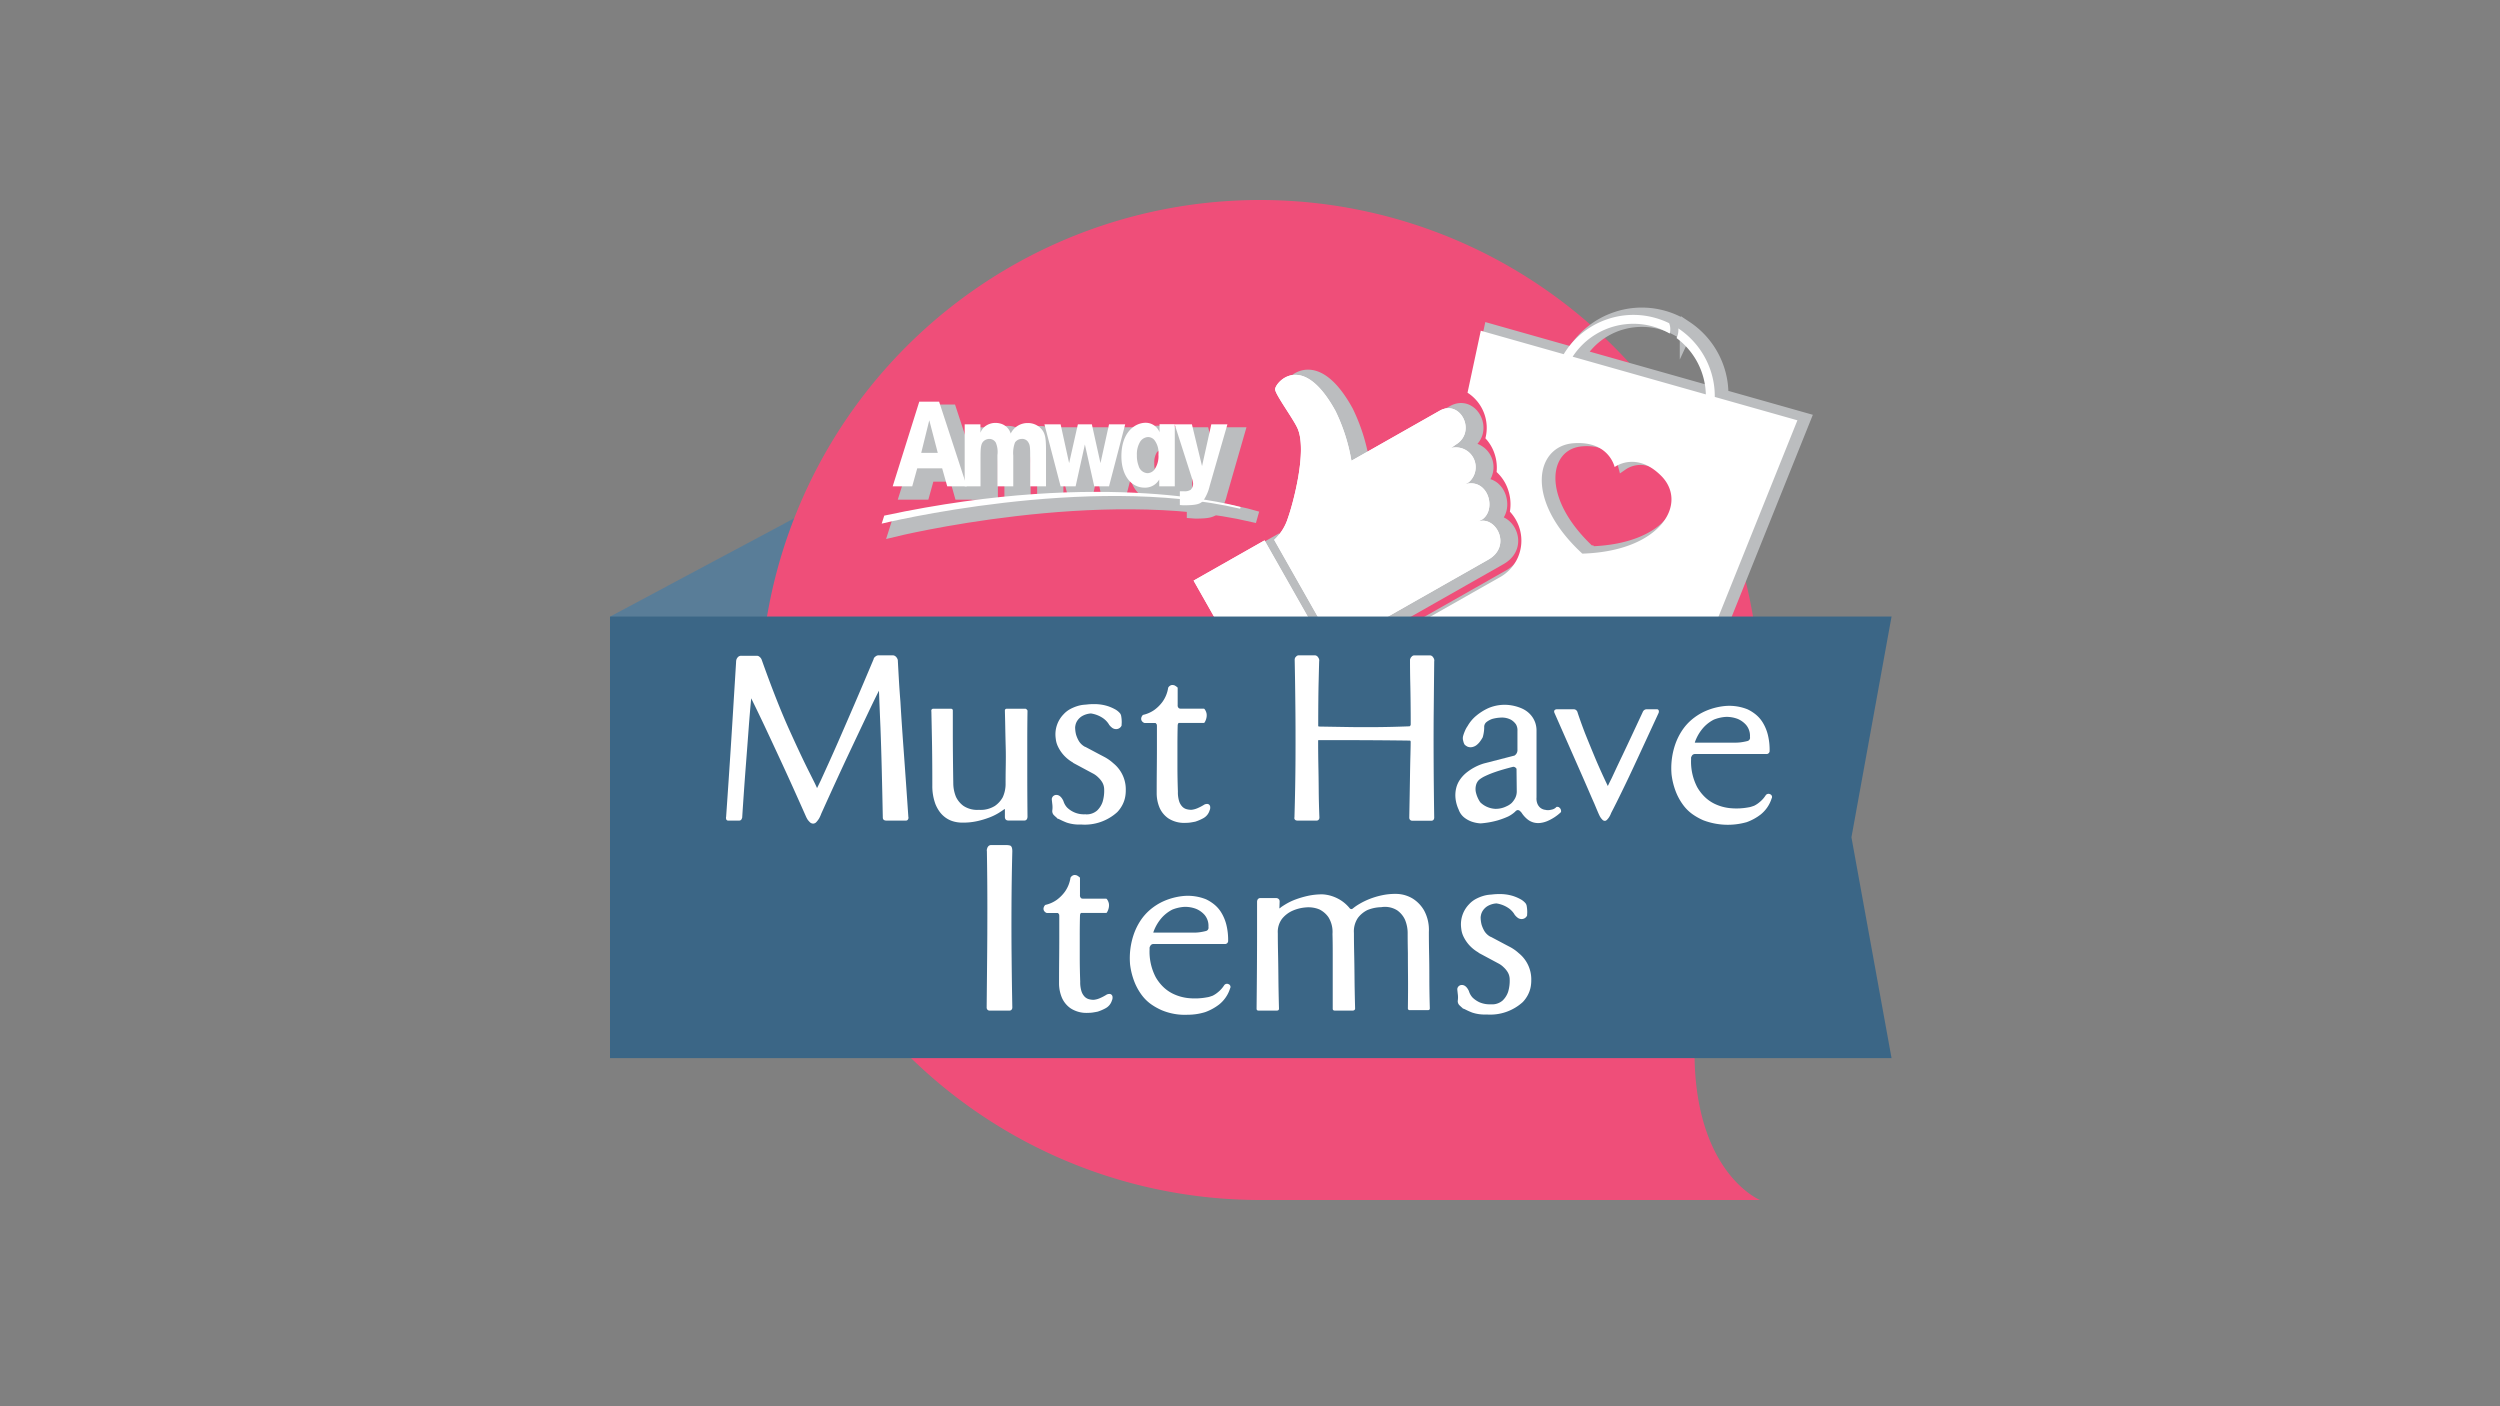 <svg xmlns="http://www.w3.org/2000/svg" width="250" height="140.625" viewBox="0 0 250 140.625">
  <rect x="0" y="0" width="250" height="140.625" fill="#808080" stroke="none"/>
  <g id="Group_8318" data-name="Group 8318" transform="translate(-9267 9749)">
    <rect id="Rectangle_4182" data-name="Rectangle 4182" width="250" height="140.625" transform="translate(9267 -9749)" fill="#fff" opacity="0"/>
    <g id="Group_8264" data-name="Group 8264" transform="translate(9149.291 -9848.068)">
      <g id="Group_8268" data-name="Group 8268" transform="translate(178.709 119.068)">
        <path id="Path_87386" data-name="Path 87386" d="M232.72,194.188" transform="translate(-199.871 -148.501)" fill="#002f5e"/>
        <path id="Path_87387" data-name="Path 87387" d="M206.526,207.032l-27.709,14.757V177.811l28.209-15.061Z" transform="translate(-178.751 -136.183)" fill="#597d98"/>
        <path id="Path_87388" data-name="Path 87388" d="M299.84,187.566c.016-.05.028-.1.044-.145a50,50,0,1,0-46.509,31.647h50S291.391,214.2,299.84,187.566Z" transform="translate(-188.373 -119.068)" fill="#ef4e79"/>
        <path id="Path_87389" data-name="Path 87389" d="M232.72,194.188" transform="translate(-199.871 -148.501)" fill="#002f5e"/>
        <g id="Group_8264-2" data-name="Group 8264" transform="translate(58.361 11.278)">
          <path id="Path_87390" data-name="Path 87390" d="M342.053,145.816a8.04,8.04,0,0,0-.064-1.106,8.173,8.173,0,0,0-3.577-5.744,1.911,1.911,0,0,1-.106.785c-.023.061-.048.12-.075.178a7.257,7.257,0,0,1,2.929,5.634l-13.318-3.77a7.11,7.11,0,0,1,.688-.892,7.223,7.223,0,0,1,3.54-2.16,6.668,6.668,0,0,1,1.042-.193,7.152,7.152,0,0,1,2.776.229,7.235,7.235,0,0,1,1.658.7,1.614,1.614,0,0,0-.053-1.034,7.922,7.922,0,0,0-1.362-.522,8.082,8.082,0,0,0-3.92-.128,7.4,7.4,0,0,0-.909.254,8.094,8.094,0,0,0-4.353,3.493l-8.293-2.348-1.326,6.2a4.174,4.174,0,0,1,1.787,4.56,4.165,4.165,0,0,1,.931,1.593,4.361,4.361,0,0,1,.19,1.78,4.2,4.2,0,0,1,1.17,1.84,4.441,4.441,0,0,1,.158,2.121,4.281,4.281,0,0,1,1.015,1.845,4.19,4.19,0,0,1-2.135,4.779l-8.057,4.574-.9,4.218,25.591,8.4,13.24-32.946ZM328.89,161.485s-.048.023-.071-.015c-.041.013-.063-.035-.063-.035-5.756-5.333-4.641-10.718-.8-10.989,3.262-.23,3.986,1.99,4.087,2.38.333-.229,2.332-1.434,4.648.875C339.414,156.417,336.732,161.219,328.89,161.485Z" transform="translate(-289.094 -137.612)" fill="#bbbdbf" stroke="#bbbdbf" stroke-miterlimit="10" stroke-width="1.04" style="mix-blend-mode: multiply;isolation: isolate"/>
          <path id="Path_87391" data-name="Path 87391" d="M340.666,146.163a7.945,7.945,0,0,0-.065-1.106,8.169,8.169,0,0,0-3.576-5.744,1.912,1.912,0,0,1-.106.785c-.023.061-.048.12-.075.178a7.257,7.257,0,0,1,2.929,5.634l-13.318-3.77a7.062,7.062,0,0,1,.688-.892,7.223,7.223,0,0,1,3.54-2.16,6.745,6.745,0,0,1,1.042-.193,7.154,7.154,0,0,1,2.776.23,7.26,7.26,0,0,1,1.658.7,1.614,1.614,0,0,0-.054-1.034,7.959,7.959,0,0,0-1.362-.522,8.087,8.087,0,0,0-3.92-.128,7.624,7.624,0,0,0-.909.254,8.134,8.134,0,0,0-3.717,2.586,8.054,8.054,0,0,0-.636.908l-8.293-2.348-1.326,6.2a4.175,4.175,0,0,1,1.787,4.56,4.167,4.167,0,0,1,.931,1.593,4.36,4.36,0,0,1,.19,1.779,4.21,4.21,0,0,1,1.17,1.841,4.437,4.437,0,0,1,.158,2.12,4.287,4.287,0,0,1,1.015,1.846,4.19,4.19,0,0,1-2.135,4.779L311,168.83l-.9,4.219,25.591,8.4L348.93,148.5ZM327.5,161.831s-.048.023-.071-.015c-.041.013-.063-.035-.063-.035-5.756-5.333-4.641-10.719-.8-10.989,3.262-.23,3.985,1.989,4.087,2.38.333-.229,2.332-1.434,4.648.875C338.027,156.764,335.345,161.565,327.5,161.831Z" transform="translate(-288.55 -137.748)" fill="#fff"/>
          <path id="Path_87392" data-name="Path 87392" d="M301.359,151.4l-8.831,5.008a18.362,18.362,0,0,0-1.593-4.979c-3.373-6.14-6.11-2.722-6.034-2.143s1.767,2.857,2.225,3.849c1.04,2.255-.488,7.725-.941,8.977a4.977,4.977,0,0,1-1.38,2.2l5.508,9.713,1.149-.652c.628-.356,1.959.18,2.81-.3l11.945-6.781c2.427-1.377.723-4.446-1.031-3.8l.444-.232c1.443-1.036.539-4.131-1.707-3.514l.362-.214a1.979,1.979,0,0,0-1.8-3.4l.457-.324C305.1,153.528,303.424,150.233,301.359,151.4Zm-24.612,16.992,5.417,9.552a1.161,1.161,0,0,0,1.584.437l6.08-3.448-5.99-10.562Z" transform="translate(-275.482 -141.609)" fill="#bbbdbf" stroke="#bbbdbf" stroke-miterlimit="10" stroke-width="1.04" style="mix-blend-mode: multiply;isolation: isolate"/>
          <path id="Path_87393" data-name="Path 87393" d="M299.279,151.4l-8.831,5.008a18.362,18.362,0,0,0-1.593-4.979c-3.372-6.14-6.11-2.722-6.034-2.143s1.767,2.857,2.225,3.849c1.04,2.255-.488,7.725-.941,8.977a4.971,4.971,0,0,1-1.38,2.2l5.508,9.713,1.149-.652c.628-.356,1.959.18,2.81-.3l11.945-6.781c2.427-1.377.723-4.446-1.031-3.8l.444-.232c1.443-1.036.539-4.131-1.707-3.514l.362-.214a1.979,1.979,0,0,0-1.8-3.4l.457-.324C303.023,153.528,301.344,150.233,299.279,151.4Zm-24.612,16.992,5.417,9.552a1.162,1.162,0,0,0,1.584.437l6.08-3.448-5.99-10.562Z" transform="translate(-274.667 -141.609)" fill="#fff"/>
          <path id="Path_87394" data-name="Path 87394" d="M299.279,151.4l-8.831,5.008a18.362,18.362,0,0,0-1.593-4.979c-3.372-6.14-6.11-2.722-6.034-2.143s1.767,2.857,2.225,3.849c1.04,2.255-.488,7.725-.941,8.977a4.971,4.971,0,0,1-1.38,2.2l5.508,9.713,1.149-.652c.628-.356,1.959.18,2.81-.3l11.945-6.781c2.427-1.377.723-4.446-1.031-3.8l.444-.232c1.443-1.036.539-4.131-1.707-3.514l.362-.214a1.979,1.979,0,0,0-1.8-3.4l.457-.324C303.023,153.528,301.344,150.233,299.279,151.4Zm-24.612,16.992,5.417,9.552a1.162,1.162,0,0,0,1.584.437l6.08-3.448-5.99-10.562Z" transform="translate(-274.667 -141.609)" fill="#fff"/>
        </g>
        <path id="Path_87395" data-name="Path 87395" d="M306.864,231.716H178.709V187.559H306.864l-4.011,22.078Z" transform="translate(-178.709 -145.904)" fill="#3b6686"/>
        <g id="Group_8265" data-name="Group 8265" transform="translate(37.769 64.61)">
          <path id="Path_87396" data-name="Path 87396" d="M240.809,241.437q.023-2.335.047-4.927.023-2.218.023-5.008t-.047-5.685a.469.469,0,0,1,.024-.257.425.425,0,0,1,.094-.175.259.259,0,0,1,.21-.082h1.587a1.514,1.514,0,0,1,.246.035c.117.023.175.183.175.479q-.07,2.8-.082,5.557t.012,5.02q.024,2.639.071,5.044a.264.264,0,0,1-.024.117.167.167,0,0,1-.163.093h-1.962a.189.189,0,0,1-.187-.093A.264.264,0,0,1,240.809,241.437Z" transform="translate(-240.809 -225.302)" fill="#fff" stroke="#fff" stroke-linecap="round" stroke-linejoin="round" stroke-width="0.206"/>
          <path id="Path_87397" data-name="Path 87397" d="M251.711,240.987q0-1.261.012-2.463t.012-2.16v-2.124a.861.861,0,0,0-.024-.21,1.745,1.745,0,0,0-.1-.14.215.215,0,0,0-.175-.07H250.4a.4.4,0,0,1-.221-.2.344.344,0,0,1-.012-.2.522.522,0,0,1,.117-.21,3.288,3.288,0,0,0,1.12-.491,3.855,3.855,0,0,0,.864-.852,3.318,3.318,0,0,0,.584-1.436.42.42,0,0,1,.268-.2.523.523,0,0,1,.245.035,2.177,2.177,0,0,1,.234.164v1.7a.456.456,0,0,0,.187.42.744.744,0,0,0,.21.046h2.312a.99.99,0,0,1,.187.432,1.075,1.075,0,0,1-.024.386,1.269,1.269,0,0,1-.163.4h-2.452a.18.18,0,0,0-.163.07.581.581,0,0,0-.071.14.892.892,0,0,0-.023.21q-.024.91-.023,1.961v2.078q0,1.191.046,2.522a3.076,3.076,0,0,0,.129.98,1.489,1.489,0,0,0,.339.584,1.045,1.045,0,0,0,.466.28,1.941,1.941,0,0,0,.514.07,2.1,2.1,0,0,0,.642-.164,4.9,4.9,0,0,0,.712-.373.521.521,0,0,1,.28-.047.213.213,0,0,1,.141.14.582.582,0,0,1-.047.374,1.208,1.208,0,0,1-.572.712,4.422,4.422,0,0,1-.782.338c-.156.032-.308.058-.456.082a3.1,3.1,0,0,1-.479.035,2.8,2.8,0,0,1-1.681-.432,2.419,2.419,0,0,1-.817-.969A3.628,3.628,0,0,1,251.711,240.987Z" transform="translate(-244.473 -227.234)" fill="#fff" stroke="#fff" stroke-linecap="round" stroke-linejoin="round" stroke-width="0.206"/>
          <path id="Path_87398" data-name="Path 87398" d="M266.119,238.849a5.614,5.614,0,0,0,.63,2.895,4.635,4.635,0,0,0,.712.934,3.907,3.907,0,0,0,1.063.759,4.745,4.745,0,0,0,1.483.432,6.612,6.612,0,0,0,1.973-.071,1.709,1.709,0,0,0,.3-.069l.28-.094a2.829,2.829,0,0,0,.6-.4,2.975,2.975,0,0,0,.6-.677.238.238,0,0,1,.315-.082.191.191,0,0,1,.1.292,3.227,3.227,0,0,1-1.062,1.564,5.064,5.064,0,0,1-1.366.747,5.793,5.793,0,0,1-1.7.257,5.876,5.876,0,0,1-2.568-.443,6.051,6.051,0,0,1-.993-.549,4.061,4.061,0,0,1-.922-.876,5.606,5.606,0,0,1-.735-1.284,7.018,7.018,0,0,1-.456-1.775,7.235,7.235,0,0,1,.4-3.082,6.161,6.161,0,0,1,.583-1.179,5.09,5.09,0,0,1,.958-1.109,5.613,5.613,0,0,1,1.412-.887,6.341,6.341,0,0,1,1.95-.49,4.806,4.806,0,0,1,2.148.327,4.089,4.089,0,0,1,.782.49,3.1,3.1,0,0,1,.689.782,4.305,4.305,0,0,1,.49,1.156,6.109,6.109,0,0,1,.187,1.611.206.206,0,0,1-.234.234h-7.074a.507.507,0,0,0-.339.093.562.562,0,0,0-.152.21A.417.417,0,0,0,266.119,238.849Zm.513-1.518h3.981q.268,0,.5-.023a5.73,5.73,0,0,0,.759-.14.44.44,0,0,0,.339-.514,1.8,1.8,0,0,0-.409-1.261,2.43,2.43,0,0,0-.876-.631,3.135,3.135,0,0,0-1.284-.21,4.028,4.028,0,0,0-1.191.28,3.776,3.776,0,0,0-1.016.759,4.467,4.467,0,0,0-.923,1.53.377.377,0,0,0-.023.116C266.492,237.3,266.539,237.331,266.632,237.331Z" transform="translate(-250.031 -228.575)" fill="#fff" stroke="#fff" stroke-linecap="round" stroke-linejoin="round" stroke-width="0.206"/>
          <path id="Path_87399" data-name="Path 87399" d="M285.469,233.744h1.541a.276.276,0,0,1,.257.117.4.4,0,0,1,.023.117l-.023.631c0,.171.046.226.14.164a.464.464,0,0,0,.164-.117q.186-.14.56-.362a5.766,5.766,0,0,1,.9-.42,9.164,9.164,0,0,1,1.191-.35,6.541,6.541,0,0,1,1.459-.152,3.555,3.555,0,0,1,.887.164,3.805,3.805,0,0,1,.864.4,3.634,3.634,0,0,1,.91.817.371.371,0,0,0,.245.093.343.343,0,0,0,.2-.093,4.777,4.777,0,0,1,.608-.42,6.95,6.95,0,0,1,.992-.49,7.613,7.613,0,0,1,1.284-.386,6.218,6.218,0,0,1,1.483-.128,3.165,3.165,0,0,1,1.517.467,3.319,3.319,0,0,1,1.063,1.109,3.956,3.956,0,0,1,.479,2.113q0,.981.023,2.171.024,1.028.024,2.405t.047,3.035v.07c0,.032-.032.047-.094.047h-1.821a.063.063,0,0,1-.071-.071v-.07q.024-1.751.012-3.117t-.012-2.323q-.023-1.12-.023-1.938a3.584,3.584,0,0,0-.28-1.471,2.459,2.459,0,0,0-.805-.969,2.391,2.391,0,0,0-1.669-.338,3.95,3.95,0,0,0-1.424.3,2.8,2.8,0,0,0-.969.794,2.492,2.492,0,0,0-.432,1.588q0,.888.023,2.008.023.981.035,2.358t.058,3.129v.093a.136.136,0,0,1-.116.07h-1.821c-.063,0-.093-.023-.093-.07v-5.557q0-1.12-.024-1.938a2.882,2.882,0,0,0-.432-1.74,2.525,2.525,0,0,0-.946-.805,2.966,2.966,0,0,0-1.354-.21,4.186,4.186,0,0,0-1.471.373,2.952,2.952,0,0,0-1.015.794,2.278,2.278,0,0,0-.456,1.517q0,.865.023,1.985.023.981.035,2.369t.058,3.141v.07c0,.047-.032.07-.094.07h-1.868a.062.062,0,0,1-.07-.07v-.093q.023-2.125.035-4.04t.012-3.386v-3.175a.431.431,0,0,1,.024-.14A.2.2,0,0,1,285.469,233.744Z" transform="translate(-258.198 -228.444)" fill="#fff" stroke="#fff" stroke-linecap="round" stroke-linejoin="round" stroke-width="0.206"/>
          <path id="Path_87400" data-name="Path 87400" d="M321.451,244.385a1.7,1.7,0,0,0,1.249-.409,2.294,2.294,0,0,0,.572-.9,3.961,3.961,0,0,0,.164-1.331,1.521,1.521,0,0,0-.21-.724,2.343,2.343,0,0,0-.42-.513,2.256,2.256,0,0,0-.584-.421l-1.915-1.027v-.023a3.636,3.636,0,0,1-.957-.759,3.528,3.528,0,0,1-.526-.782,2.285,2.285,0,0,1-.21-.631c-.023-.171-.035-.265-.035-.28a2.779,2.779,0,0,1,.771-2.241,2.423,2.423,0,0,1,.665-.514,3.954,3.954,0,0,1,.678-.28,3.076,3.076,0,0,1,.549-.117c.156-.016.249-.024.28-.024q.186-.023.35-.035c.109-.008.225-.012.35-.012a4.376,4.376,0,0,1,1.378.175,4.182,4.182,0,0,1,.747.315,1.641,1.641,0,0,1,.5.4.518.518,0,0,1,.081.187,3.472,3.472,0,0,1,.058.653c-.008.141-.012.218-.012.234v.046l-.024.047a.493.493,0,0,1-.42.234.559.559,0,0,1-.374-.14,1.273,1.273,0,0,1-.21-.21l-.024-.023-.023-.047a2.22,2.22,0,0,0-.572-.619,2.988,2.988,0,0,0-1.319-.525,2.124,2.124,0,0,0-.969.3,1.63,1.63,0,0,0-.491.49,1.422,1.422,0,0,0-.187.456c-.023.133-.035.206-.035.221a3.171,3.171,0,0,0,.093.771,3.033,3.033,0,0,0,.3.689,1.7,1.7,0,0,0,.677.619h.023l1.494.794q.093.047.467.245a4.176,4.176,0,0,1,.794.572,3.257,3.257,0,0,1,1.214,2.662c0,.046,0,.14-.012.28a2.832,2.832,0,0,1-.081.5,2.8,2.8,0,0,1-.245.631,3.038,3.038,0,0,1-.479.665,4.733,4.733,0,0,1-3.526,1.214h-.07a3.8,3.8,0,0,1-1.354-.187,6.978,6.978,0,0,1-.724-.327l-.164-.07h-.023V244.6c-.078-.062-.179-.152-.3-.269a.469.469,0,0,1-.164-.408,2.473,2.473,0,0,0,0-.678c-.016-.14-.031-.28-.047-.42v-.093l.024-.071a.359.359,0,0,1,.327-.21q.35,0,.607.537a1.743,1.743,0,0,0,.4.7,2.646,2.646,0,0,0,.7.479A2.685,2.685,0,0,0,321.451,244.385Z" transform="translate(-271.134 -228.461)" fill="#fff" stroke="#fff" stroke-linecap="round" stroke-linejoin="round" stroke-width="0.206"/>
        </g>
        <g id="Group_8267" data-name="Group 8267" transform="translate(11.705 45.635)">
          <g id="Group_8266" data-name="Group 8266">
            <path id="Path_87401" data-name="Path 87401" d="M215.852,210.423h-1.961c-.125,0-.2-.031-.234-.094a.2.2,0,0,1-.023-.093q-.047-2.452-.105-4.8t-.129-4.191q-.093-2.148-.163-4.11-.514.981-1.331,2.708-.7,1.472-1.845,3.9t-2.778,6.047a3.291,3.291,0,0,1-.21.467,2.238,2.238,0,0,1-.245.327.353.353,0,0,1-.245.14.363.363,0,0,1-.268-.105,2.557,2.557,0,0,1-.2-.222,2.37,2.37,0,0,1-.187-.35q-1.355-3.059-2.393-5.3t-1.763-3.783q-.84-1.773-1.471-3.035-.14,1.425-.28,3.269-.117,1.588-.292,3.853t-.362,5.16a.984.984,0,0,1-.047.117.149.149,0,0,1-.14.094h-1.1a.1.1,0,0,1-.117-.117.148.148,0,0,1,0-.117q.28-4.016.466-6.923t.3-4.822q.14-2.242.234-3.782a.691.691,0,0,1,.046-.257.675.675,0,0,1,.128-.175.335.335,0,0,1,.246-.081h1.541a.284.284,0,0,1,.187.058c.046.039.085.074.116.105a.615.615,0,0,1,.094.163q1.494,4.2,2.744,6.97t2.043,4.331l.49.98q.187.374.35.771l.467-.957.806-1.774q.455-1,1.074-2.417t1.459-3.362q.841-1.95,1.961-4.612a.2.2,0,0,1,.07-.14,1.021,1.021,0,0,1,.128-.105.381.381,0,0,1,.222-.058h1.378a.342.342,0,0,1,.21.07.467.467,0,0,1,.14.164.378.378,0,0,1,.07.234q.047.888.105,1.9t.152,2.183q.117,2.031.327,4.891t.467,6.643a.154.154,0,0,1,0,.117C215.961,210.384,215.914,210.423,215.852,210.423Z" transform="translate(-197.955 -194.102)" fill="#fff" stroke="#fff" stroke-linecap="round" stroke-linejoin="round" stroke-width="0.206"/>
            <path id="Path_87402" data-name="Path 87402" d="M236.359,213a2.8,2.8,0,0,0,1.658-.409,2.661,2.661,0,0,0,.817-.9,3.281,3.281,0,0,0,.3-1.331q0-.933.012-1.588t.012-1.167q0-.514-.012-.946t-.024-.946q-.012-.514-.023-1.156t-.035-1.553v-.047c0-.047.031-.07.094-.07h1.845c.015,0,.047.023.093.07a.068.068,0,0,1,.024.047q-.024,1.4-.024,3.059v3.35q0,1.927.024,4.168a.431.431,0,0,1-.024.14.183.183,0,0,1-.187.141h-1.587q-.187,0-.234-.117a.437.437,0,0,1-.024-.14v-.771c0-.108-.047-.147-.14-.117a.571.571,0,0,0-.14.071c-.125.093-.308.214-.549.362a5.434,5.434,0,0,1-.875.42,8.74,8.74,0,0,1-1.168.35,6.31,6.31,0,0,1-1.424.151,3.152,3.152,0,0,1-1.039-.151,2.455,2.455,0,0,1-.747-.409,2.6,2.6,0,0,1-.525-.572,3.6,3.6,0,0,1-.35-.665,5.071,5.071,0,0,1-.3-1.821q0-1.4-.012-2.72t-.035-2.37q-.024-1.237-.047-2.335c-.016-.015-.016-.038,0-.07,0-.047.031-.07.093-.07h1.752c.062,0,.093.023.093.07v2.265q0,1,.012,2.312t.035,2.755a3.745,3.745,0,0,0,.28,1.354,2.513,2.513,0,0,0,.771.934A2.585,2.585,0,0,0,236.359,213Z" transform="translate(-211.177 -197.547)" fill="#fff" stroke="#fff" stroke-linecap="round" stroke-linejoin="round" stroke-width="0.206"/>
            <path id="Path_87403" data-name="Path 87403" d="M254.775,213.147a1.7,1.7,0,0,0,1.249-.409,2.293,2.293,0,0,0,.572-.9,3.958,3.958,0,0,0,.164-1.331,1.522,1.522,0,0,0-.21-.724,2.362,2.362,0,0,0-.42-.513,2.23,2.23,0,0,0-.584-.42l-1.915-1.028V207.8a3.617,3.617,0,0,1-.957-.759,3.509,3.509,0,0,1-.525-.782,2.287,2.287,0,0,1-.21-.63c-.023-.172-.035-.265-.035-.28a2.776,2.776,0,0,1,.771-2.241,2.414,2.414,0,0,1,.665-.514,3.954,3.954,0,0,1,.677-.28,3.08,3.08,0,0,1,.549-.117c.155-.015.249-.023.28-.023.125-.015.241-.027.35-.035s.226-.012.35-.012a4.394,4.394,0,0,1,1.378.175,4.236,4.236,0,0,1,.747.315,1.632,1.632,0,0,1,.5.4.521.521,0,0,1,.082.187,3.424,3.424,0,0,1,.058.654c-.008.14-.012.218-.012.234v.047l-.024.046a.492.492,0,0,1-.42.234.557.557,0,0,1-.374-.14,1.3,1.3,0,0,1-.21-.21l-.024-.024-.023-.047a2.209,2.209,0,0,0-.572-.619,2.913,2.913,0,0,0-.619-.339,2.963,2.963,0,0,0-.7-.187,2.132,2.132,0,0,0-.969.3,1.627,1.627,0,0,0-.49.49,1.4,1.4,0,0,0-.187.456c-.024.133-.035.207-.035.222a3.146,3.146,0,0,0,.094.771,3.024,3.024,0,0,0,.3.688,1.7,1.7,0,0,0,.677.619h.024l1.494.794c.062.031.218.113.466.245a4.21,4.21,0,0,1,.794.572,3.255,3.255,0,0,1,1.214,2.661c0,.047,0,.141-.012.28a2.885,2.885,0,0,1-.082.5,2.785,2.785,0,0,1-.245.631,3.005,3.005,0,0,1-.479.665,4.729,4.729,0,0,1-3.526,1.214h-.07a3.8,3.8,0,0,1-1.354-.187,7.2,7.2,0,0,1-.724-.327l-.164-.07h-.023v-.024c-.078-.062-.179-.152-.3-.268a.474.474,0,0,1-.164-.409,2.469,2.469,0,0,0,0-.677c-.015-.141-.031-.28-.047-.421v-.093l.024-.07a.36.36,0,0,1,.327-.21q.35,0,.608.537a1.733,1.733,0,0,0,.4.7,2.5,2.5,0,0,0,1.891.7Z" transform="translate(-218.946 -197.246)" fill="#fff" stroke="#fff" stroke-linecap="round" stroke-linejoin="round" stroke-width="0.206"/>
            <path id="Path_87404" data-name="Path 87404" d="M267.768,209.748q0-1.262.012-2.464t.012-2.16V203a.882.882,0,0,0-.023-.21,1.752,1.752,0,0,0-.105-.141.216.216,0,0,0-.175-.07H266.46a.4.4,0,0,1-.222-.2.351.351,0,0,1-.012-.2.531.531,0,0,1,.117-.21,3.277,3.277,0,0,0,1.121-.49,3.845,3.845,0,0,0,.864-.853,3.309,3.309,0,0,0,.584-1.436.425.425,0,0,1,.268-.2.535.535,0,0,1,.246.035,2.233,2.233,0,0,1,.234.163v1.7a.454.454,0,0,0,.187.42.72.72,0,0,0,.21.047h2.312a.977.977,0,0,1,.187.432,1.058,1.058,0,0,1-.023.385,1.263,1.263,0,0,1-.164.4h-2.452a.183.183,0,0,0-.164.07.561.561,0,0,0-.07.141.851.851,0,0,0-.023.21q-.024.911-.024,1.961v2.078q0,1.191.047,2.522a3.085,3.085,0,0,0,.128.981,1.5,1.5,0,0,0,.339.583,1.042,1.042,0,0,0,.467.28,1.933,1.933,0,0,0,.513.07,2.091,2.091,0,0,0,.642-.164,4.845,4.845,0,0,0,.712-.373.52.52,0,0,1,.28-.047.21.21,0,0,1,.14.141.576.576,0,0,1-.047.373,1.207,1.207,0,0,1-.572.712,4.456,4.456,0,0,1-.783.339q-.234.047-.455.082a3.043,3.043,0,0,1-.479.035,2.794,2.794,0,0,1-1.681-.432,2.427,2.427,0,0,1-.817-.969A3.616,3.616,0,0,1,267.768,209.748Z" transform="translate(-224.701 -196.019)" fill="#fff" stroke="#fff" stroke-linecap="round" stroke-linejoin="round" stroke-width="0.206"/>
            <path id="Path_87405" data-name="Path 87405" d="M293.7,210.213a.264.264,0,0,1-.023.117.168.168,0,0,1-.164.094H291.62c-.109,0-.179-.031-.21-.094a.148.148,0,0,1,0-.117q.093-3.128.105-5.977t-.012-5.043q-.024-2.545-.07-4.763a.372.372,0,0,1,.047-.164l.1-.105a.241.241,0,0,1,.176-.058H293.3a.292.292,0,0,1,.234.082.844.844,0,0,1,.117.175.379.379,0,0,1,.024.233q-.024.841-.047,1.845-.024.865-.035,2.031t-.012,2.545a.187.187,0,0,0,.094.187.2.2,0,0,0,.093.024q1.307.023,2.779.046,1.261.024,2.883.012t3.374-.082a.22.22,0,0,0,.116-.047.534.534,0,0,0,.082-.1.35.35,0,0,0,.035-.175q0-1-.012-2.125t-.035-2.1q-.024-1.121-.024-2.218a1.2,1.2,0,0,1,.071-.164l.1-.105a.24.24,0,0,1,.175-.058h1.518a.261.261,0,0,1,.21.082.845.845,0,0,1,.117.175.375.375,0,0,1,.023.233q-.023,2.219-.046,4.74-.024,2.171-.012,4.985t.058,5.9a.264.264,0,0,1-.023.117.149.149,0,0,1-.14.094h-1.915a.189.189,0,0,1-.187-.094.264.264,0,0,1-.023-.117q.047-2.474.07-3.969t.047-2.312q.023-.933.024-1.308a.211.211,0,0,0-.024-.093c-.047-.078-.078-.117-.094-.117q-1.751-.024-3.4-.035t-2.954-.012h-2.849a.1.1,0,0,0-.07.023.158.158,0,0,0-.07.14q0,1.144.023,2.428.024,1.1.035,2.475T293.7,210.213Z" transform="translate(-234.567 -194.102)" fill="#fff" stroke="#fff" stroke-linecap="round" stroke-linejoin="round" stroke-width="0.206"/>
            <path id="Path_87406" data-name="Path 87406" d="M318.2,212.584a3.466,3.466,0,0,1-.316-1.167,2.957,2.957,0,0,1,.082-.969,2.455,2.455,0,0,1,.362-.782,3.2,3.2,0,0,1,.549-.608,5.079,5.079,0,0,1,1.775-.957l3.082-.794a1.155,1.155,0,0,0,.163-.14.761.761,0,0,0,.187-.561v-1.845a1.285,1.285,0,0,0-.164-.724,1.715,1.715,0,0,0-.525-.49,2.033,2.033,0,0,0-1.086-.234,3.818,3.818,0,0,0-.887.14,2.124,2.124,0,0,0-.6.327.724.724,0,0,0-.269.607,3.071,3.071,0,0,1-.023.373,3.869,3.869,0,0,1-.117.584,3.413,3.413,0,0,1-.257.4,1.722,1.722,0,0,1-.28.3.881.881,0,0,1-.327.187.723.723,0,0,1-.513,0,1.178,1.178,0,0,1-.187-.117.281.281,0,0,1-.105-.128c-.024-.054-.043-.105-.058-.151l-.047-.187a.789.789,0,0,1,.024-.42,3.707,3.707,0,0,1,.163-.443,2.289,2.289,0,0,1,.257-.467,3.617,3.617,0,0,1,.864-1.027,5.252,5.252,0,0,1,1.156-.724,4.062,4.062,0,0,1,1.74-.327,4.353,4.353,0,0,1,1.471.327,2.635,2.635,0,0,1,.537.3,2.34,2.34,0,0,1,.467.455,2.256,2.256,0,0,1,.339.619,2.306,2.306,0,0,1,.128.794v6.654a1.486,1.486,0,0,0,.07.608,1.154,1.154,0,0,0,.28.455,1.081,1.081,0,0,0,.63.292,1.1,1.1,0,0,0,.4.024,2.454,2.454,0,0,0,.385-.082.919.919,0,0,0,.386-.245.446.446,0,0,1,.14.023l.105.105a.361.361,0,0,1,.058.245,4.5,4.5,0,0,1-1.331.864,2.488,2.488,0,0,1-.6.163,1.708,1.708,0,0,1-.631-.023,1.571,1.571,0,0,1-.618-.3,2.693,2.693,0,0,1-.584-.654,1.693,1.693,0,0,0-.234-.234.469.469,0,0,0-.245-.07.51.51,0,0,0-.315.187,2.827,2.827,0,0,1-.678.467,8.1,8.1,0,0,1-1.039.385,8.347,8.347,0,0,1-1.669.292,3.211,3.211,0,0,1-.841-.163,2.573,2.573,0,0,1-.712-.386A1.637,1.637,0,0,1,318.2,212.584Zm5.3-4.342q-1.1.28-1.763.513a9.456,9.456,0,0,0-1.039.42,3.053,3.053,0,0,0-.606.373,1.176,1.176,0,0,0-.35.584,1.664,1.664,0,0,0-.024.747,3.017,3.017,0,0,0,.467,1.074,2.376,2.376,0,0,0,.724.49,2.42,2.42,0,0,0,.853.2,2.526,2.526,0,0,0,1.179-.269,1.877,1.877,0,0,0,.537-.35,2.254,2.254,0,0,0,.362-.5,1.594,1.594,0,0,0,.175-.783l-.023-2.1a.327.327,0,0,0-.082-.257.868.868,0,0,0-.175-.117A.377.377,0,0,0,323.5,208.242Z" transform="translate(-244.941 -197.291)" fill="#fff" stroke="#fff" stroke-linecap="round" stroke-linejoin="round" stroke-width="0.206"/>
            <path id="Path_87407" data-name="Path 87407" d="M339.389,210.793q.047-.141.467-.981l.42-.9q.257-.548.642-1.354t.887-1.88l1.156-2.475a.361.361,0,0,1,.187-.21.389.389,0,0,1,.117-.023h1.027q.093,0,.093.117a.266.266,0,0,1-.023.117q-1.261,2.731-2.137,4.623t-1.46,3.082q-.677,1.4-1.143,2.288a1.939,1.939,0,0,1-.222.443,2,2,0,0,1-.175.21c-.063.063-.117.085-.164.07a.224.224,0,0,1-.117-.047c-.032-.031-.074-.078-.128-.14a1.333,1.333,0,0,1-.175-.28q-.047-.07-.514-1.191-.21-.467-.525-1.2t-.794-1.821l-1.132-2.568q-.654-1.482-1.517-3.444c-.063-.125-.055-.2.023-.234a.264.264,0,0,1,.117-.023h1.681a.273.273,0,0,1,.234.14.229.229,0,0,1,.047.117q.3.91.747,2.078.4,1,.98,2.393T339.389,210.793Z" transform="translate(-251.305 -197.577)" fill="#fff" stroke="#fff" stroke-linecap="round" stroke-linejoin="round" stroke-width="0.206"/>
            <path id="Path_87408" data-name="Path 87408" d="M355.157,207.61a5.613,5.613,0,0,0,.631,2.895,4.618,4.618,0,0,0,.712.934,3.906,3.906,0,0,0,1.063.759,4.746,4.746,0,0,0,1.482.432,6.615,6.615,0,0,0,1.974-.07,1.732,1.732,0,0,0,.3-.07l.28-.094a2.775,2.775,0,0,0,.6-.4,2.958,2.958,0,0,0,.6-.677.239.239,0,0,1,.316-.081.191.191,0,0,1,.1.292,3.234,3.234,0,0,1-1.063,1.564,5.067,5.067,0,0,1-1.365.747,6.786,6.786,0,0,1-4.273-.187,6,6,0,0,1-.993-.549,4.037,4.037,0,0,1-.922-.876,5.606,5.606,0,0,1-.736-1.284,7.011,7.011,0,0,1-.455-1.775,7.233,7.233,0,0,1,.4-3.082,6.183,6.183,0,0,1,.584-1.179,5.072,5.072,0,0,1,.957-1.109,5.635,5.635,0,0,1,1.413-.887,6.337,6.337,0,0,1,1.95-.49,4.808,4.808,0,0,1,2.148.327,4.089,4.089,0,0,1,.782.49,3.089,3.089,0,0,1,.688.782,4.292,4.292,0,0,1,.491,1.156,6.133,6.133,0,0,1,.187,1.611.207.207,0,0,1-.234.234h-7.075a.5.5,0,0,0-.338.094.554.554,0,0,0-.152.21A.415.415,0,0,0,355.157,207.61Zm.514-1.517h3.981a4.985,4.985,0,0,0,.5-.024,5.73,5.73,0,0,0,.759-.14.439.439,0,0,0,.338-.514,1.8,1.8,0,0,0-.409-1.261,2.435,2.435,0,0,0-.875-.631,3.158,3.158,0,0,0-1.285-.21,4.039,4.039,0,0,0-1.191.28,3.785,3.785,0,0,0-1.016.759,4.464,4.464,0,0,0-.922,1.529.38.38,0,0,0-.024.117C355.53,206.061,355.577,206.092,355.671,206.092Z" transform="translate(-258.854 -197.359)" fill="#fff" stroke="#fff" stroke-linecap="round" stroke-linejoin="round" stroke-width="0.206"/>
          </g>
        </g>
      </g>
      <g id="Group_8269" data-name="Group 8269" transform="translate(207.095 140.044)" style="mix-blend-mode: multiply;isolation: isolate">
        <path id="Path_87409" data-name="Path 87409" d="M225.382,171.568s20.588-5.058,35.842-1.494l.047-.165s-13.31-3.93-35.634.858Z" transform="translate(-225.382 -159.369)" fill="#bbbdbf" stroke="#bbbdbf" stroke-miterlimit="10" stroke-width="1.04"/>
        <path id="Path_87410" data-name="Path 87410" d="M240.6,157.2v.839a1.511,1.511,0,0,1,.431-.611,1.71,1.71,0,0,1,1.088-.372,1.85,1.85,0,0,1,.614.108,1.463,1.463,0,0,1,.894.958,1.87,1.87,0,0,1,1.7-1.053,1.8,1.8,0,0,1,1.271.491c.539.527.561,1.1.561,2.538v3.3h-1.584v-2.933c0-.994-.021-1.2-.183-1.46a.7.7,0,0,0-.657-.347.824.824,0,0,0-.679.359,2.987,2.987,0,0,0-.172,1.316V163.4H242.3v-3.125a2.408,2.408,0,0,0-.162-1.245.754.754,0,0,0-.646-.371.842.842,0,0,0-.409.108c-.463.263-.474.718-.474,1.891V163.4h-1.584v-6.2Z" transform="translate(-230.726 -154.926)" fill="#bbbdbf" stroke="#bbbdbf" stroke-miterlimit="10" stroke-width="1.04"/>
        <path id="Path_87411" data-name="Path 87411" d="M258.6,157.288h1.617l-1.617,6.2h-1.477l-.937-4.19-.926,4.19h-1.5l-1.617-6.2h1.617l.851,3.879.873-3.879h1.4l.862,3.879Z" transform="translate(-235.867 -155.019)" fill="#bbbdbf" stroke="#bbbdbf" stroke-miterlimit="10" stroke-width="1.04"/>
        <path id="Path_87412" data-name="Path 87412" d="M268.5,160.217a2.311,2.311,0,0,1-.409,1.509.923.923,0,0,1-.69.347.984.984,0,0,1-.883-.731,2.805,2.805,0,0,1-.172-1.065,2.392,2.392,0,0,1,.333-1.365,1.011,1.011,0,0,1,.787-.455.853.853,0,0,1,.636.311A2.093,2.093,0,0,1,268.5,160.217Zm.082,3.173h1.552v-6.213H268.61v.8a1.492,1.492,0,0,0-1.379-.946c-1.056,0-2.435.91-2.435,3.352,0,1.939.991,3.136,2.317,3.136a1.619,1.619,0,0,0,1.465-.814Z" transform="translate(-240.825 -154.919)" fill="#bbbdbf" stroke="#bbbdbf" stroke-miterlimit="10" stroke-width="1.04"/>
        <path id="Path_87413" data-name="Path 87413" d="M277.218,157.288h1.61l-1.771,6.154a4.378,4.378,0,0,1-.647,1.485c-.291.311-.636.455-1.918.455-.183,0-.258-.012-.42-.024v-1.377h.42a1.078,1.078,0,0,0,.668-.156.886.886,0,0,0,.237-.623,2.078,2.078,0,0,0-.119-.527l-1.724-5.387h1.724l1.013,4.178Z" transform="translate(-244.257 -155.019)" fill="#bbbdbf" stroke="#bbbdbf" stroke-miterlimit="10" stroke-width="1.04"/>
        <path id="Path_87414" data-name="Path 87414" d="M230.846,155.417l.85,3.264H230.04Zm-1-1.86-2.66,8.471h1.954l.5-1.8h2.495l.508,1.8H234.6l-2.771-8.471Z" transform="translate(-226.087 -153.557)" fill="#bbbdbf" stroke="#bbbdbf" stroke-miterlimit="10" stroke-width="1.04"/>
      </g>
      <g id="Group_8275" data-name="Group 8275" transform="translate(199.56 130.682)">
        <g id="Group_8270" data-name="Group 8270" transform="translate(6.318 8.551)">
          <path id="Path_87415" data-name="Path 87415" d="M223.382,170.234s20.588-5.057,35.842-1.494l.047-.165s-13.31-3.93-35.634.858Z" transform="translate(-223.382 -158.035)" fill="#fff"/>
          <path id="Path_87416" data-name="Path 87416" d="M238.6,155.863v.838a1.511,1.511,0,0,1,.431-.611,1.713,1.713,0,0,1,1.088-.371,1.85,1.85,0,0,1,.614.108,1.462,1.462,0,0,1,.894.958,1.87,1.87,0,0,1,1.7-1.053,1.8,1.8,0,0,1,1.271.491c.539.527.561,1.1.561,2.537v3.3h-1.584v-2.933c0-.994-.021-1.2-.183-1.46a.7.7,0,0,0-.657-.348.824.824,0,0,0-.679.359,2.991,2.991,0,0,0-.172,1.317v3.065H240.3v-3.124a2.407,2.407,0,0,0-.162-1.245.753.753,0,0,0-.646-.372.843.843,0,0,0-.409.108c-.463.263-.474.718-.474,1.891v2.741h-1.584v-6.2Z" transform="translate(-228.726 -153.593)" fill="#fff"/>
          <path id="Path_87417" data-name="Path 87417" d="M256.6,155.955h1.617l-1.617,6.2h-1.477l-.937-4.19-.926,4.19h-1.5l-1.617-6.2h1.617l.851,3.879.873-3.879h1.4l.862,3.879Z" transform="translate(-233.867 -153.685)" fill="#fff"/>
          <path id="Path_87418" data-name="Path 87418" d="M266.5,158.883a2.309,2.309,0,0,1-.409,1.508.92.92,0,0,1-.69.347.984.984,0,0,1-.883-.73,2.811,2.811,0,0,1-.172-1.066,2.391,2.391,0,0,1,.333-1.364,1.011,1.011,0,0,1,.787-.455.853.853,0,0,1,.636.311A2.093,2.093,0,0,1,266.5,158.883Zm.082,3.172h1.552v-6.213H266.61v.8a1.492,1.492,0,0,0-1.379-.946c-1.056,0-2.435.91-2.435,3.352,0,1.939.991,3.136,2.317,3.136a1.619,1.619,0,0,0,1.465-.814Z" transform="translate(-238.825 -153.585)" fill="#fff"/>
          <path id="Path_87419" data-name="Path 87419" d="M275.218,155.955h1.61l-1.771,6.154a4.383,4.383,0,0,1-.646,1.485c-.291.311-.636.454-1.918.454-.183,0-.258-.012-.42-.024v-1.377h.42a1.082,1.082,0,0,0,.668-.155.887.887,0,0,0,.237-.623,2.072,2.072,0,0,0-.119-.527l-1.724-5.387h1.724l1.013,4.178Z" transform="translate(-242.257 -153.685)" fill="#fff"/>
          <path id="Path_87420" data-name="Path 87420" d="M228.846,154.083l.85,3.264H228.04Zm-1-1.86-2.66,8.471h1.954l.5-1.8h2.495l.508,1.8H232.6l-2.771-8.471Z" transform="translate(-224.087 -152.223)" fill="#fff"/>
        </g>
        <g id="Group_8271" data-name="Group 8271" transform="translate(7.413 0)">
          <path id="Path_87421" data-name="Path 87421" d="M228.846,140.024l.85,3.264H228.04Zm-1-1.86-2.66,8.471h1.954l.5-1.8h2.495l.508,1.8H232.6l-2.771-8.471Z" transform="translate(-225.181 -138.164)" fill="none"/>
        </g>
        <g id="Group_8272" data-name="Group 8272" transform="translate(0 8.689)">
          <path id="Path_87422" data-name="Path 87422" d="M216.658,154.311l.85,3.264h-1.656Zm-1-1.86-2.66,8.471h1.954l.5-1.8h2.495l.508,1.8h1.965l-2.771-8.471Z" transform="translate(-212.993 -152.451)" fill="none"/>
        </g>
        <g id="Group_8273" data-name="Group 8273" transform="translate(39.43 8.689)">
          <path id="Path_87423" data-name="Path 87423" d="M281.489,154.311l.85,3.264h-1.656Zm-1-1.86-2.66,8.471h1.953l.5-1.8h2.495l.508,1.8h1.964l-2.77-8.471Z" transform="translate(-277.825 -152.451)" fill="none"/>
        </g>
        <g id="Group_8274" data-name="Group 8274" transform="translate(7.096 17.24)">
          <path id="Path_87424" data-name="Path 87424" d="M228.325,168.37l.85,3.264h-1.655Zm-1-1.86-2.66,8.471h1.954l.5-1.8h2.495l.508,1.8h1.965l-2.771-8.471Z" transform="translate(-224.66 -166.51)" fill="none"/>
        </g>
      </g>
    </g>
  </g>
</svg>
